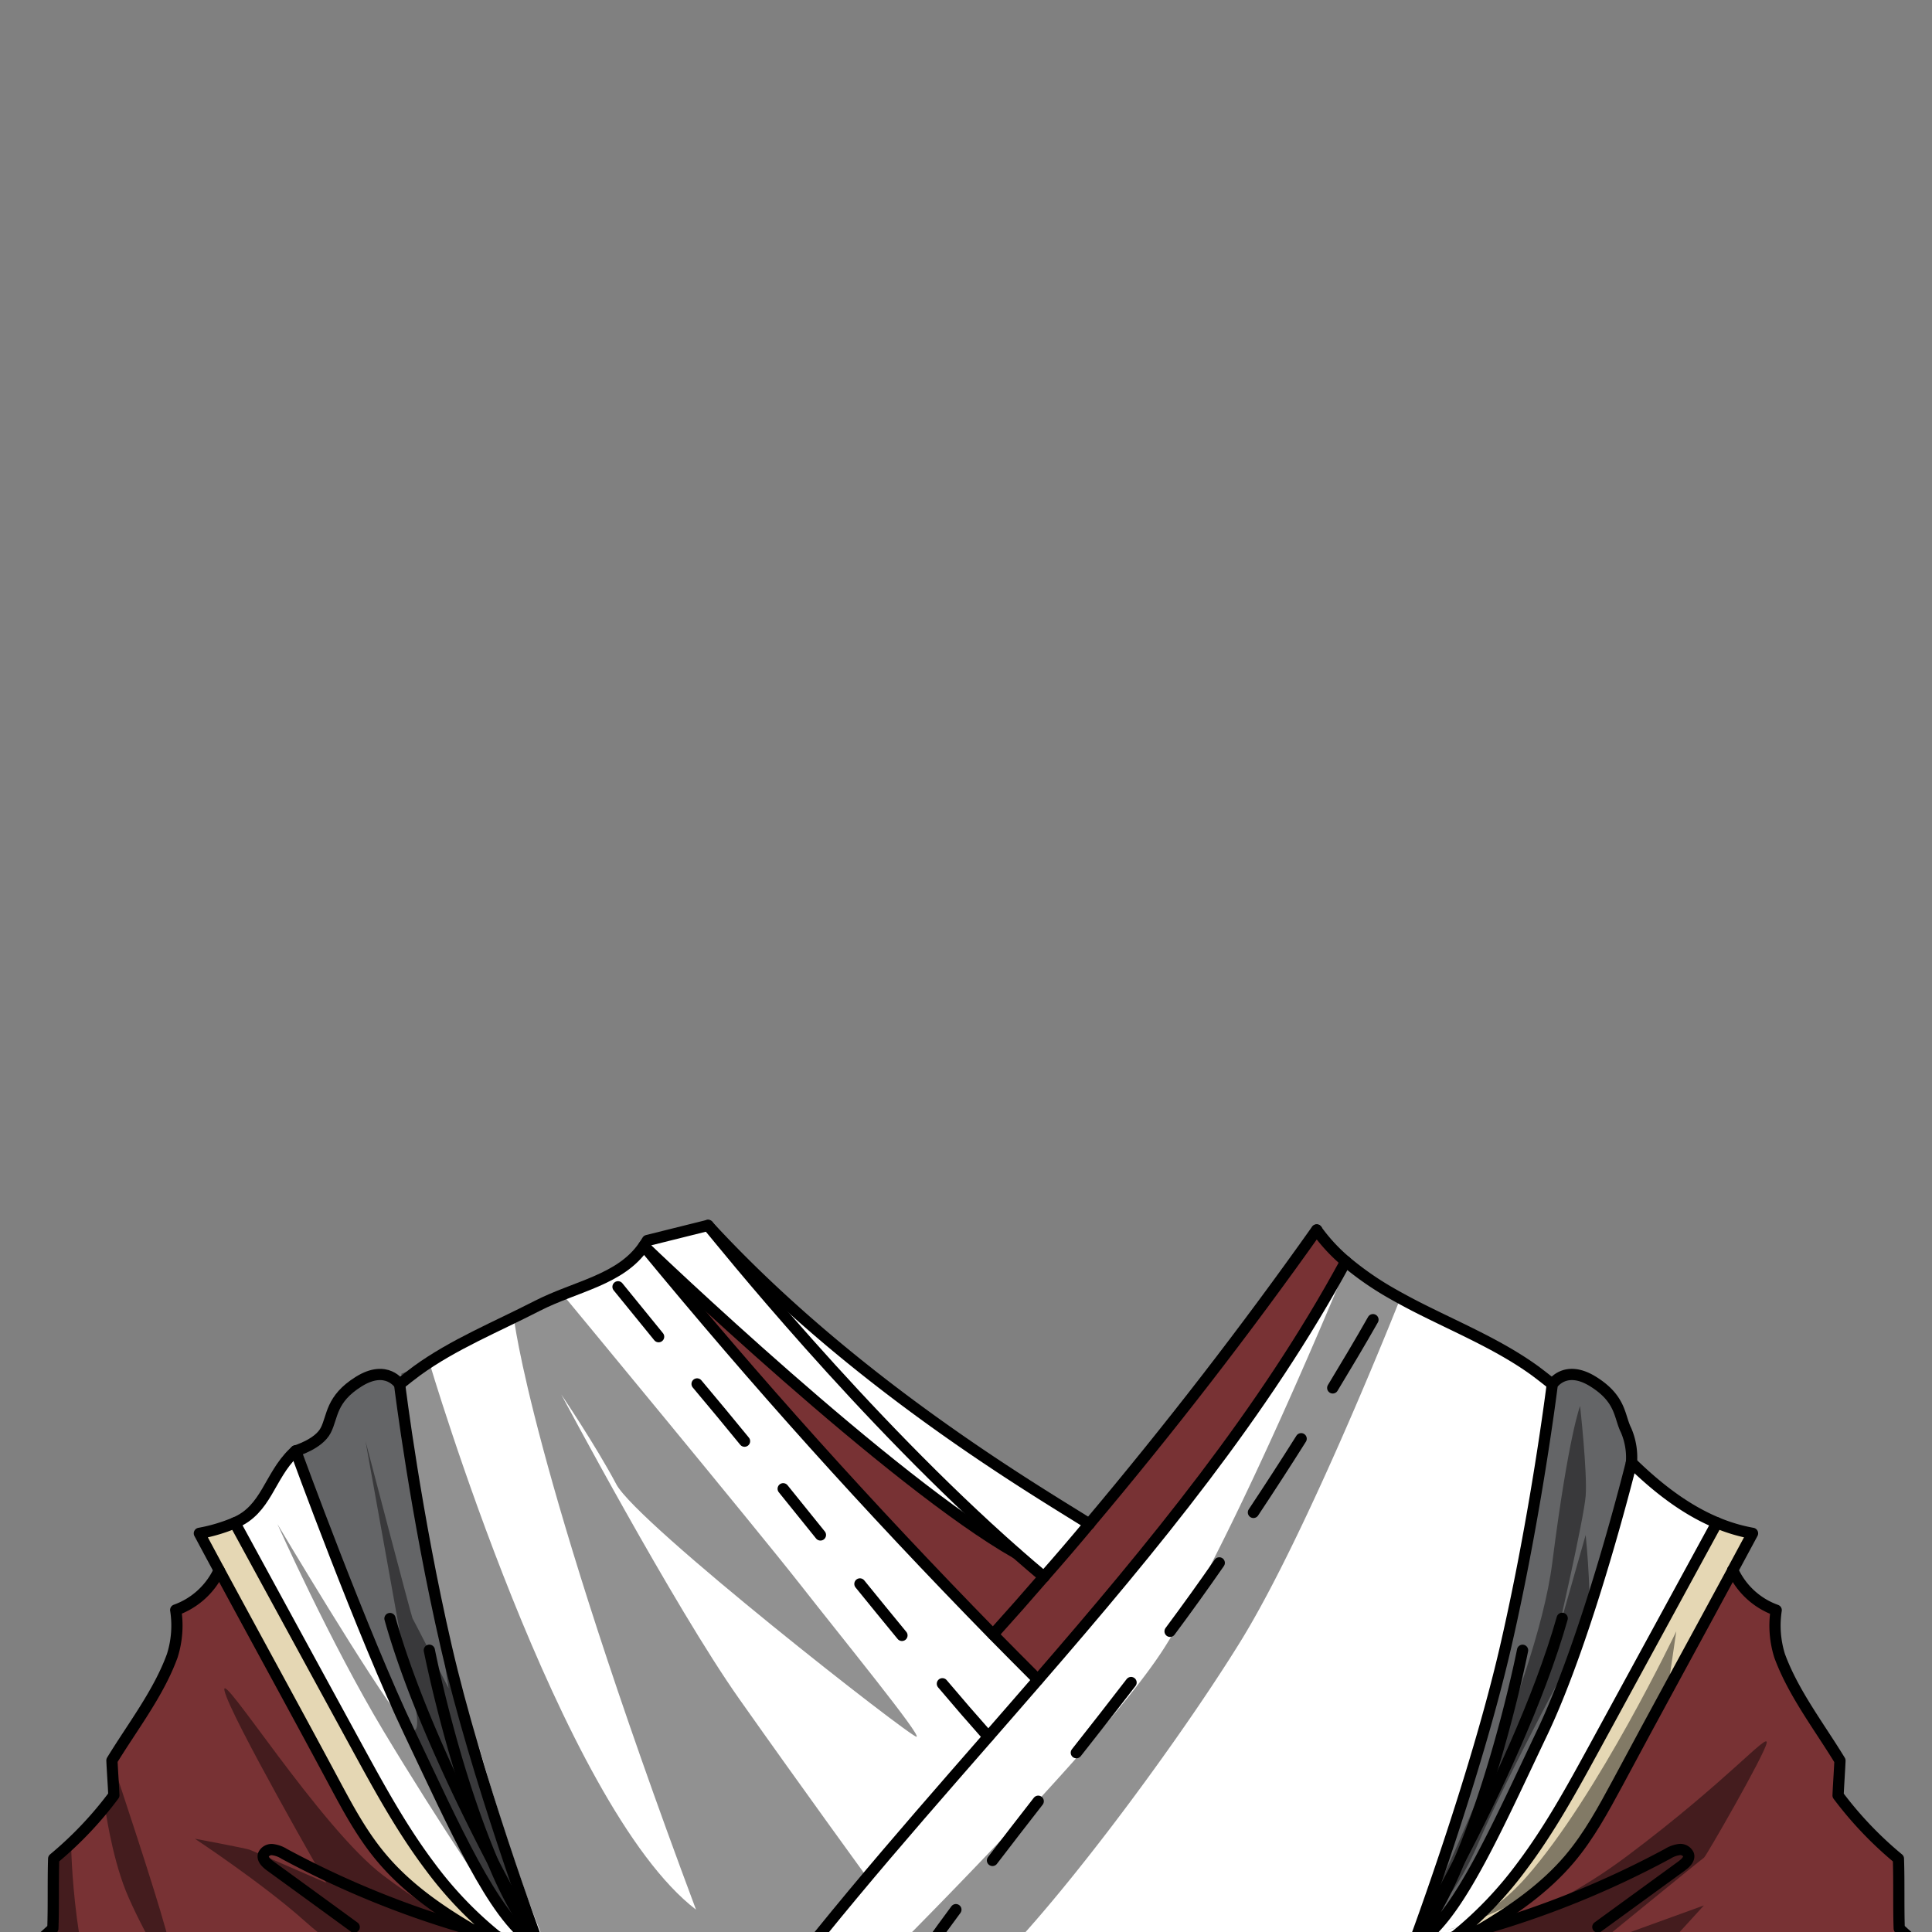 <svg xmlns="http://www.w3.org/2000/svg" viewBox="0 0 432 432">
  <rect x="0" y="0" width="432" height="432" fill="#808080" stroke="none"/>
  <defs>
    <style>.BUNTAI_WOLF_OUTFIT_WOLF_OUTFIT_35_cls-1{isolation:isolate;}.BUNTAI_WOLF_OUTFIT_WOLF_OUTFIT_35_cls-2{fill:#fff;}.BUNTAI_WOLF_OUTFIT_WOLF_OUTFIT_35_cls-3{fill:#646567;}.BUNTAI_WOLF_OUTFIT_WOLF_OUTFIT_35_cls-4{fill:#783234;}.BUNTAI_WOLF_OUTFIT_WOLF_OUTFIT_35_cls-5{fill:#e5d7b4;}.BUNTAI_WOLF_OUTFIT_WOLF_OUTFIT_35_cls-6{fill:none;stroke:#000;stroke-linecap:round;stroke-linejoin:round;stroke-width:2.51px;}.BUNTAI_WOLF_OUTFIT_WOLF_OUTFIT_35_cls-7{opacity:0.43;mix-blend-mode:multiply;}</style>
  </defs>
  <g class="BUNTAI_WOLF_OUTFIT_WOLF_OUTFIT_35_cls-1">
    <g id="outfit">
      <path class="BUNTAI_WOLF_OUTFIT_WOLF_OUTFIT_35_cls-2" d="M243.58,340.78q-5,6-10.14,11.83c-2-1.68-4.08-3.45-6.17-5.29-34.44-30.27-66.05-69.84-68.81-73.13C191,309.42,231.38,333.11,243.58,340.78Z" />
      <path class="BUNTAI_WOLF_OUTFIT_WOLF_OUTFIT_35_cls-2" d="M158.46,274.19c2.76,3.29,34.37,42.86,68.81,73.13-27.69-15.63-81.53-67-83.26-68.69l0-.05c.27-.38.52-.78.77-1.19L158.32,274l.08.1A.16.16,0,0,1,158.46,274.19Z" />
      <path class="BUNTAI_WOLF_OUTFIT_WOLF_OUTFIT_35_cls-3" d="M363.6,319.81c-1.57-3.1-1.07-7-7.36-10.89s-9.15.64-9.15.64h0c-.09.72-3.66,29.29-10.43,58.66-6.73,29.18-20.06,65.14-20.58,66.53.38-.63,4.67-7.94,10.17-18.51a87.76,87.76,0,0,1-10.17,18.52h0s0,0,0,0a14.19,14.19,0,0,0,2.16-1.35c8.48-6.41,16.89-25.61,26.57-45.91,10.51-22,20-60.52,20-60.52A15.4,15.4,0,0,0,363.6,319.81Z" />
      <path class="BUNTAI_WOLF_OUTFIT_WOLF_OUTFIT_35_cls-3" d="M110.19,416.25c5.51,10.57,9.79,17.88,10.17,18.51-.51-1.39-13.84-37.35-20.57-66.53C93,338.86,89.44,310.29,89.36,309.57h0s-2.86-4.57-9.15-.64-5.78,7.79-7.37,10.89-6.73,4.6-6.73,4.6,15,41.12,25.53,63.14c10,21,18.67,40.79,27.45,46.52a12.8,12.8,0,0,0,1.28.74v0A88.5,88.5,0,0,1,110.19,416.25Z" />
      <path class="BUNTAI_WOLF_OUTFIT_WOLF_OUTFIT_35_cls-2" d="M383.94,340.51q-13.63,25-27.28,50.05c-5,9.19-10.05,18.42-16.44,26.89a85.17,85.17,0,0,1-15,15.64c-2.2.56-4.41,1.07-6.63,1.56l-.33-1.19c8.48-6.41,16.89-25.61,26.57-45.91,10.51-22,20-60.52,20-60.52l.49.48C370.68,332.71,376.86,337.57,383.94,340.51Z" />
      <path class="BUNTAI_WOLF_OUTFIT_WOLF_OUTFIT_35_cls-2" d="M343.23,306.53c-8.14-5.92-17.81-9.84-26.9-14.52a78.41,78.41,0,0,1-15.44-9.95c-18.26,33.69-43.08,63.82-68.81,93.52q-5.09-5-10-10.08c-28.32-29-52.5-55.84-78.05-86.87l0-.05c-5.17,7.63-15.21,9-23.86,13.43-9.1,4.68-18.76,8.6-26.91,14.52-1.34,1-2.61,2-3.85,3h0c.08.72,3.65,29.29,10.43,58.66,6.73,29.18,20.06,65.14,20.57,66.53,0,0,0,0,0,0v0a12.8,12.8,0,0,1-1.28-.74l-.51.74c-2.45-.53-4.89-1.11-7.32-1.72h0q-2.78-.7-5.54-1.49c1.89,1.1,3.8,2.18,5.74,3.22h0l-.38,1-4,10.48-3.33,6.45-3.45,7.18h235l-4-12.54L326,443.24v-9l-.41-1.28-.43.11c-2.2.56-4.41,1.07-6.63,1.56l-.33-1.19a14.19,14.19,0,0,1-2.16,1.35s0,0,0,0h0c.52-1.39,13.85-37.35,20.58-66.53,6.77-29.37,10.34-57.94,10.43-58.66h0C345.85,308.51,344.57,307.49,343.23,306.53Z" />
      <path class="BUNTAI_WOLF_OUTFIT_WOLF_OUTFIT_35_cls-2" d="M119.09,434.07l-.51.74c-2.45-.53-4.89-1.11-7.32-1.72h0a85.26,85.26,0,0,1-15-15.63c-6.39-8.47-11.42-17.7-16.44-26.89q-13.64-25-27.29-50.05c7.08-2.94,7.72-10.42,13.1-15.62.18-.16.34-.32.49-.48h0s15,41.12,25.53,63.14C101.66,408.55,110.31,428.34,119.09,434.07Z" />
      <path class="BUNTAI_WOLF_OUTFIT_WOLF_OUTFIT_35_cls-4" d="M330.76,431.59c7.6-4.45,14.71-9.46,20.18-15.91,4.4-5.2,7.59-11.14,10.76-17,8.56-16,17.16-31.65,25.74-47.54a16.91,16.91,0,0,0,9.71,8.94,22.56,22.56,0,0,0,.77,10.2c3,8.29,8.82,15.79,13.49,23.44-.11,2.58-.31,5.21-.42,7.78a82.82,82.82,0,0,0,13.5,14.15c.16,5.09,0,10.52.18,15.61,3.18,2.93,6.36,5.58,9.54,8.51,1.74,1.6,4.27,2.35,6.5,3.35l2.93,16.83H335.3l-4-12.54L326,443.24v-9l-.41-1.28C327.33,432.54,329.05,432.08,330.76,431.59Z" />
      <path class="BUNTAI_WOLF_OUTFIT_WOLF_OUTFIT_35_cls-4" d="M294.42,275a39,39,0,0,0,6.47,7c-18.26,33.69-43.08,63.82-68.81,93.52q-5.09-5-10-10.08,5.77-6.4,11.38-12.89,5.13-5.88,10.14-11.83Q270.46,308.86,294.42,275Z" />
      <path class="BUNTAI_WOLF_OUTFIT_WOLF_OUTFIT_35_cls-4" d="M227.27,347.32c2.09,1.84,4.15,3.61,6.17,5.29q-5.61,6.5-11.38,12.89c-28.32-29-52.5-55.84-78.05-86.87C145.74,280.35,199.58,331.69,227.27,347.32Z" />
      <path class="BUNTAI_WOLF_OUTFIT_WOLF_OUTFIT_35_cls-4" d="M111.05,435.8l-4,10.48-3.33,6.45-3.45,7.18H-7.47l3.22-16.83c2.22-1,4.75-1.75,6.49-3.35,3.18-2.93,6.37-5.58,9.54-8.51.16-5.09,0-10.52.18-15.61a82.44,82.44,0,0,0,13.5-14.15c-.11-2.57-.32-5.2-.43-7.78,4.68-7.65,10.47-15.15,13.5-23.44a22.42,22.42,0,0,0,.76-10.2A17,17,0,0,0,49,351.12C57.58,367,66.2,382.68,74.75,398.64c3.16,5.9,6.35,11.84,10.76,17,5.47,6.45,12.57,11.46,20.17,15.9h0c1.89,1.1,3.8,2.18,5.74,3.22h0Z" />
      <path class="BUNTAI_WOLF_OUTFIT_WOLF_OUTFIT_35_cls-5" d="M383.94,340.51q-13.63,25-27.28,50.05c-5,9.19-10.05,18.42-16.44,26.89a85.17,85.17,0,0,1-15,15.64l.43-.11c1.71-.44,3.43-.9,5.14-1.39,7.6-4.45,14.71-9.46,20.18-15.91,4.4-5.2,7.59-11.14,10.76-17,8.56-16,17.16-31.65,25.74-47.54h0l4.43-8.23A38,38,0,0,1,383.94,340.51Z" />
      <path class="BUNTAI_WOLF_OUTFIT_WOLF_OUTFIT_35_cls-5" d="M96.23,417.45c-6.39-8.47-11.42-17.7-16.44-26.89q-13.64-25-27.29-50.05a37.71,37.71,0,0,1-7.92,2.35Q46.79,347,49,351.1v0C57.58,367,66.2,382.68,74.75,398.64c3.16,5.9,6.35,11.84,10.76,17,5.47,6.45,12.57,11.46,20.17,15.9h0q2.76.78,5.54,1.49A85.26,85.26,0,0,1,96.23,417.45Z" />
      <path class="BUNTAI_WOLF_OUTFIT_WOLF_OUTFIT_35_cls-6" d="M162.43,459.91C180.17,435,200.61,411.69,221,388.34c3.71-4.26,7.42-8.5,11.1-12.76,25.73-29.7,50.55-59.83,68.81-93.52" />
      <path class="BUNTAI_WOLF_OUTFIT_WOLF_OUTFIT_35_cls-6" d="M144,278.63c25.55,31,49.73,57.9,78.05,86.87q5,5.08,10,10.08" />
      <path class="BUNTAI_WOLF_OUTFIT_WOLF_OUTFIT_35_cls-6" d="M294.42,275.05a39.31,39.31,0,0,0,6.47,7,68.62,68.62,0,0,0,10.78,7.43c.47.27.95.54,1.44.8,1.07.59,2.14,1.16,3.22,1.72,9.09,4.67,18.76,8.6,26.9,14.51,1.34,1,2.62,2,3.86,3" />
      <path class="BUNTAI_WOLF_OUTFIT_WOLF_OUTFIT_35_cls-6" d="M325.19,433.09a85.17,85.17,0,0,0,15-15.64c6.39-8.47,11.42-17.7,16.44-26.89q13.63-25,27.28-50.05" />
      <path class="BUNTAI_WOLF_OUTFIT_WOLF_OUTFIT_35_cls-6" d="M387.44,351.09l4.43-8.23a38,38,0,0,1-7.93-2.35c-7.08-2.94-13.26-7.8-18.65-13l-.49-.48" />
      <path class="BUNTAI_WOLF_OUTFIT_WOLF_OUTFIT_35_cls-6" d="M330.76,431.59c7.6-4.45,14.71-9.46,20.18-15.91,4.4-5.2,7.59-11.14,10.76-17,8.56-16,17.16-31.65,25.74-47.54" />
      <path class="BUNTAI_WOLF_OUTFIT_WOLF_OUTFIT_35_cls-6" d="M49,351.12A17,17,0,0,1,39.29,360a22.42,22.42,0,0,1-.76,10.2c-3,8.29-8.82,15.79-13.5,23.44.11,2.58.32,5.21.43,7.78A82.44,82.44,0,0,1,12,415.61c-.16,5.09,0,10.52-.18,15.61-3.17,2.93-6.36,5.58-9.54,8.51-1.74,1.6-4.27,2.35-6.49,3.35l-3.22,16.83H443.64l-2.93-16.83c-2.23-1-4.76-1.75-6.5-3.35-3.18-2.93-6.36-5.58-9.54-8.51-.17-5.09,0-10.52-.18-15.61A82.82,82.82,0,0,1,411,401.46c.11-2.57.31-5.2.42-7.78-4.67-7.65-10.45-15.15-13.49-23.44a22.56,22.56,0,0,1-.77-10.2,16.91,16.91,0,0,1-9.71-8.94h0" />
      <path class="BUNTAI_WOLF_OUTFIT_WOLF_OUTFIT_35_cls-6" d="M357.28,430.88,376,417.25c.88-.65,1.87-1.56,1.55-2.55a2,2,0,0,0-2.16-1.12,6.44,6.44,0,0,0-2.49.93,207.94,207.94,0,0,1-42.16,17.08c-1.71.49-3.43,1-5.14,1.39l-.43.11c-2.2.56-4.41,1.07-6.63,1.56l-.69.16" />
      <path class="BUNTAI_WOLF_OUTFIT_WOLF_OUTFIT_35_cls-6" d="M316.08,434.76c.52-1.39,13.85-37.35,20.58-66.53,6.77-29.37,10.34-57.94,10.43-58.66h0s2.85-4.57,9.15-.64,5.79,7.79,7.36,10.89a15.4,15.4,0,0,1,1.2,7.22" />
      <path class="BUNTAI_WOLF_OUTFIT_WOLF_OUTFIT_35_cls-6" d="M349.31,361.86c-5.17,18.27-15.33,39.55-23.06,54.39-5.5,10.57-9.79,17.88-10.17,18.51h0" />
      <path class="BUNTAI_WOLF_OUTFIT_WOLF_OUTFIT_35_cls-6" d="M364.8,327s-9.49,38.5-20,60.52c-9.68,20.3-18.09,39.5-26.57,45.91a14.19,14.19,0,0,1-2.16,1.35s0,0,0,0h0a87.76,87.76,0,0,0,10.17-18.52c9.12-21.43,14.21-47.25,14.21-47.25" />
      <path class="BUNTAI_WOLF_OUTFIT_WOLF_OUTFIT_35_cls-6" d="M158.32,274l-13.57,3.38c-.25.41-.5.81-.77,1.19-5.17,7.63-15.21,9-23.86,13.43-9.1,4.68-18.76,8.6-26.91,14.52-1.34,1-2.61,2-3.85,3" />
      <path class="BUNTAI_WOLF_OUTFIT_WOLF_OUTFIT_35_cls-6" d="M233.44,352.61c-2-1.68-4.08-3.45-6.17-5.29-34.44-30.27-66.05-69.84-68.81-73.13" />
      <path class="BUNTAI_WOLF_OUTFIT_WOLF_OUTFIT_35_cls-6" d="M52.5,340.51c7.08-2.94,7.72-10.42,13.1-15.62.18-.16.34-.32.49-.48" />
      <path class="BUNTAI_WOLF_OUTFIT_WOLF_OUTFIT_35_cls-6" d="M105.69,431.59c1.89,1.1,3.8,2.18,5.74,3.22h0" />
      <path class="BUNTAI_WOLF_OUTFIT_WOLF_OUTFIT_35_cls-6" d="M111.23,433.08a85.26,85.26,0,0,1-15-15.63c-6.39-8.47-11.42-17.7-16.44-26.89q-13.64-25-27.29-50.05a37.71,37.71,0,0,1-7.92,2.35Q46.79,347,49,351.1v0C57.58,367,66.2,382.68,74.75,398.64c3.16,5.9,6.35,11.84,10.76,17,5.47,6.45,12.57,11.46,20.17,15.9" />
      <path class="BUNTAI_WOLF_OUTFIT_WOLF_OUTFIT_35_cls-6" d="M118.58,434.81c-2.45-.53-4.89-1.11-7.32-1.72h0q-2.78-.7-5.54-1.49h0a207.44,207.44,0,0,1-42.16-17.07,6.33,6.33,0,0,0-2.48-.93,2,2,0,0,0-2.17,1.12c-.32,1,.68,1.9,1.57,2.55q9.38,6.81,18.72,13.63" />
      <path class="BUNTAI_WOLF_OUTFIT_WOLF_OUTFIT_35_cls-6" d="M120.36,434.76c-.51-1.39-13.84-37.35-20.57-66.53C93,338.86,89.44,310.29,89.36,309.57h0s-2.86-4.57-9.15-.64-5.78,7.79-7.37,10.89-6.73,4.6-6.73,4.6,15,41.12,25.53,63.14c10,21,18.67,40.79,27.45,46.52" />
      <path class="BUNTAI_WOLF_OUTFIT_WOLF_OUTFIT_35_cls-6" d="M119.09,434.07a12.8,12.8,0,0,0,1.28.74v0s0,0,0,0c-.38-.63-4.66-7.94-10.17-18.51-7.73-14.84-17.89-36.12-23-54.39" />
      <path class="BUNTAI_WOLF_OUTFIT_WOLF_OUTFIT_35_cls-6" d="M96,369s5.07,25.82,14.19,47.25a88.5,88.5,0,0,0,10.17,18.53" />
      <path class="BUNTAI_WOLF_OUTFIT_WOLF_OUTFIT_35_cls-6" d="M294.42,275q-23.93,33.78-50.84,65.74-5,6-10.14,11.83-5.61,6.5-11.38,12.89" />
      <path class="BUNTAI_WOLF_OUTFIT_WOLF_OUTFIT_35_cls-6" d="M158.32,274l.08.1a.16.16,0,0,1,.06.08c32.49,35.23,72.92,58.92,85.12,66.59" />
      <path class="BUNTAI_WOLF_OUTFIT_WOLF_OUTFIT_35_cls-6" d="M144,278.58l0,.05c1.73,1.72,55.57,53.06,83.26,68.69" />
      <path class="BUNTAI_WOLF_OUTFIT_WOLF_OUTFIT_35_cls-6" d="M213.74,427c-4,5.38-7.84,10.81-11.62,16.29" />
      <path class="BUNTAI_WOLF_OUTFIT_WOLF_OUTFIT_35_cls-6" d="M232.15,402.76Q227,409.36,221.92,416" />
      <path class="BUNTAI_WOLF_OUTFIT_WOLF_OUTFIT_35_cls-6" d="M252.91,376.22q-6.07,7.88-12.24,15.69" />
      <path class="BUNTAI_WOLF_OUTFIT_WOLF_OUTFIT_35_cls-6" d="M272.63,349.46q-5.37,7.74-11,15.31" />
      <path class="BUNTAI_WOLF_OUTFIT_WOLF_OUTFIT_35_cls-6" d="M290.94,321.7q-5.22,8.28-10.67,16.48" />
      <path class="BUNTAI_WOLF_OUTFIT_WOLF_OUTFIT_35_cls-6" d="M307,295.08c-2.91,5.13-5.94,10.2-9,15.26" />
      <path class="BUNTAI_WOLF_OUTFIT_WOLF_OUTFIT_35_cls-6" d="M210.72,376.49q5.06,6,10.26,11.85" />
      <path class="BUNTAI_WOLF_OUTFIT_WOLF_OUTFIT_35_cls-6" d="M192.28,354.17c3.12,3.84,6.24,7.68,9.4,11.51" />
      <path class="BUNTAI_WOLF_OUTFIT_WOLF_OUTFIT_35_cls-6" d="M175.12,332.89q4.17,5.14,8.33,10.33" />
      <path class="BUNTAI_WOLF_OUTFIT_WOLF_OUTFIT_35_cls-6" d="M155.87,309.45c3.57,4.23,7.1,8.51,10.61,12.8" />
      <path class="BUNTAI_WOLF_OUTFIT_WOLF_OUTFIT_35_cls-6" d="M138.19,287.73q4.55,5.58,9.08,11.16" />
      <g class="BUNTAI_WOLF_OUTFIT_WOLF_OUTFIT_35_cls-7">
        <path d="M317.87,429.83s25.57-51.75,29.22-80.37,6.22-35.07,6.22-35.07,1.65,14.94,1.25,20.1-6.39,31.19-6.39,31.19l6.39-22.46s1.89,18.43,0,21.55-17.44,32.05-23.9,47.13S317.87,429.83,317.87,429.83Z" />
        <path d="M324.44,433.09s17.29-1.49,39.59-18.23,31.44-27.69,31-25.12-13.58,25.38-14,25.63-23.73,19.28-23.73,19.28L381,426.06l-12.58,13.79s-4.86,1.8-13.15,1.67-17.58,0-17.58,0l18,19.05-20.44-.67-5.93-14.05-3.34-2Z" />
        <path d="M125.51,289.07s43.51,52.58,53.32,65.1,27.25,33.93,26.11,34.17-62.48-47.67-67.12-56.43-12.31-20.09-12.31-20.09,25.21,47.4,39.74,68,29.18,40.7,29.18,40.7L163.06,459l-62.75,1.54,12.2-25.93,9.24-.39S105.19,395.17,93.6,332.89l-3.87-25.71L96,304.62S125.36,403.86,155.63,427c-37-98.9-40.73-132.34-40.73-132.34Z" />
        <path d="M313.12,290.3s-20.7,52.45-35.85,76.91-44.34,63.45-59,76a85.32,85.32,0,0,1-30.28,16.67l-12.82.67s69.09-66.58,85.33-92.34,40.44-84.76,40.44-84.76Z" />
        <path d="M12,415.61l-.66,20.24S21.05,454.3,25.56,459c-9.44-17.87-9.66-46.85-9.66-46.85Z" />
        <path d="M25,393.68l.27.78c1.51,4.52,9.14,27.39,11.83,37.13,3,10.83,3.86,15.78,3.86,15.78s-9.64-16.54-12.86-24.65-4.64-18.78-4.64-18.78l2.71-2.05Z" />
        <path d="M116,433.2c-2.79-2.95-18.25-26.15-30.25-46.14s-23.72-46.28-23.72-46.28,21.25,35.76,28,44.07.92-11.27.92-11.27l-9.22-51.33S92,361.48,92.24,361.86s8.07,15.64,8.07,15.64l-4-25.53-4.51-31.7s18.52,90.54,24.27,102.48,4.28,12,4.28,12Z" />
        <path d="M109.44,433.72s-9.5-3.66-23.65-14.29-36.86-46.95-35.58-41.34S72.94,421,72.94,421s-16.29-7.09-17.15-7.41-12.22-2.45-12.22-2.45,15.14,10,24.44,18.3S83.66,440.3,83.66,440.3l-1.29,5.79-4.46,13.82,22.4.67Z" />
        <path d="M341.37,419.62c15.94-18.12,33.45-54.85,33.45-54.85L372.9,377.9S355.51,413.46,346,420.73s-22.45,10.86-22.45,10.86S332.26,430,341.37,419.62Z" />
      </g>
    </g>
  </g>
</svg>